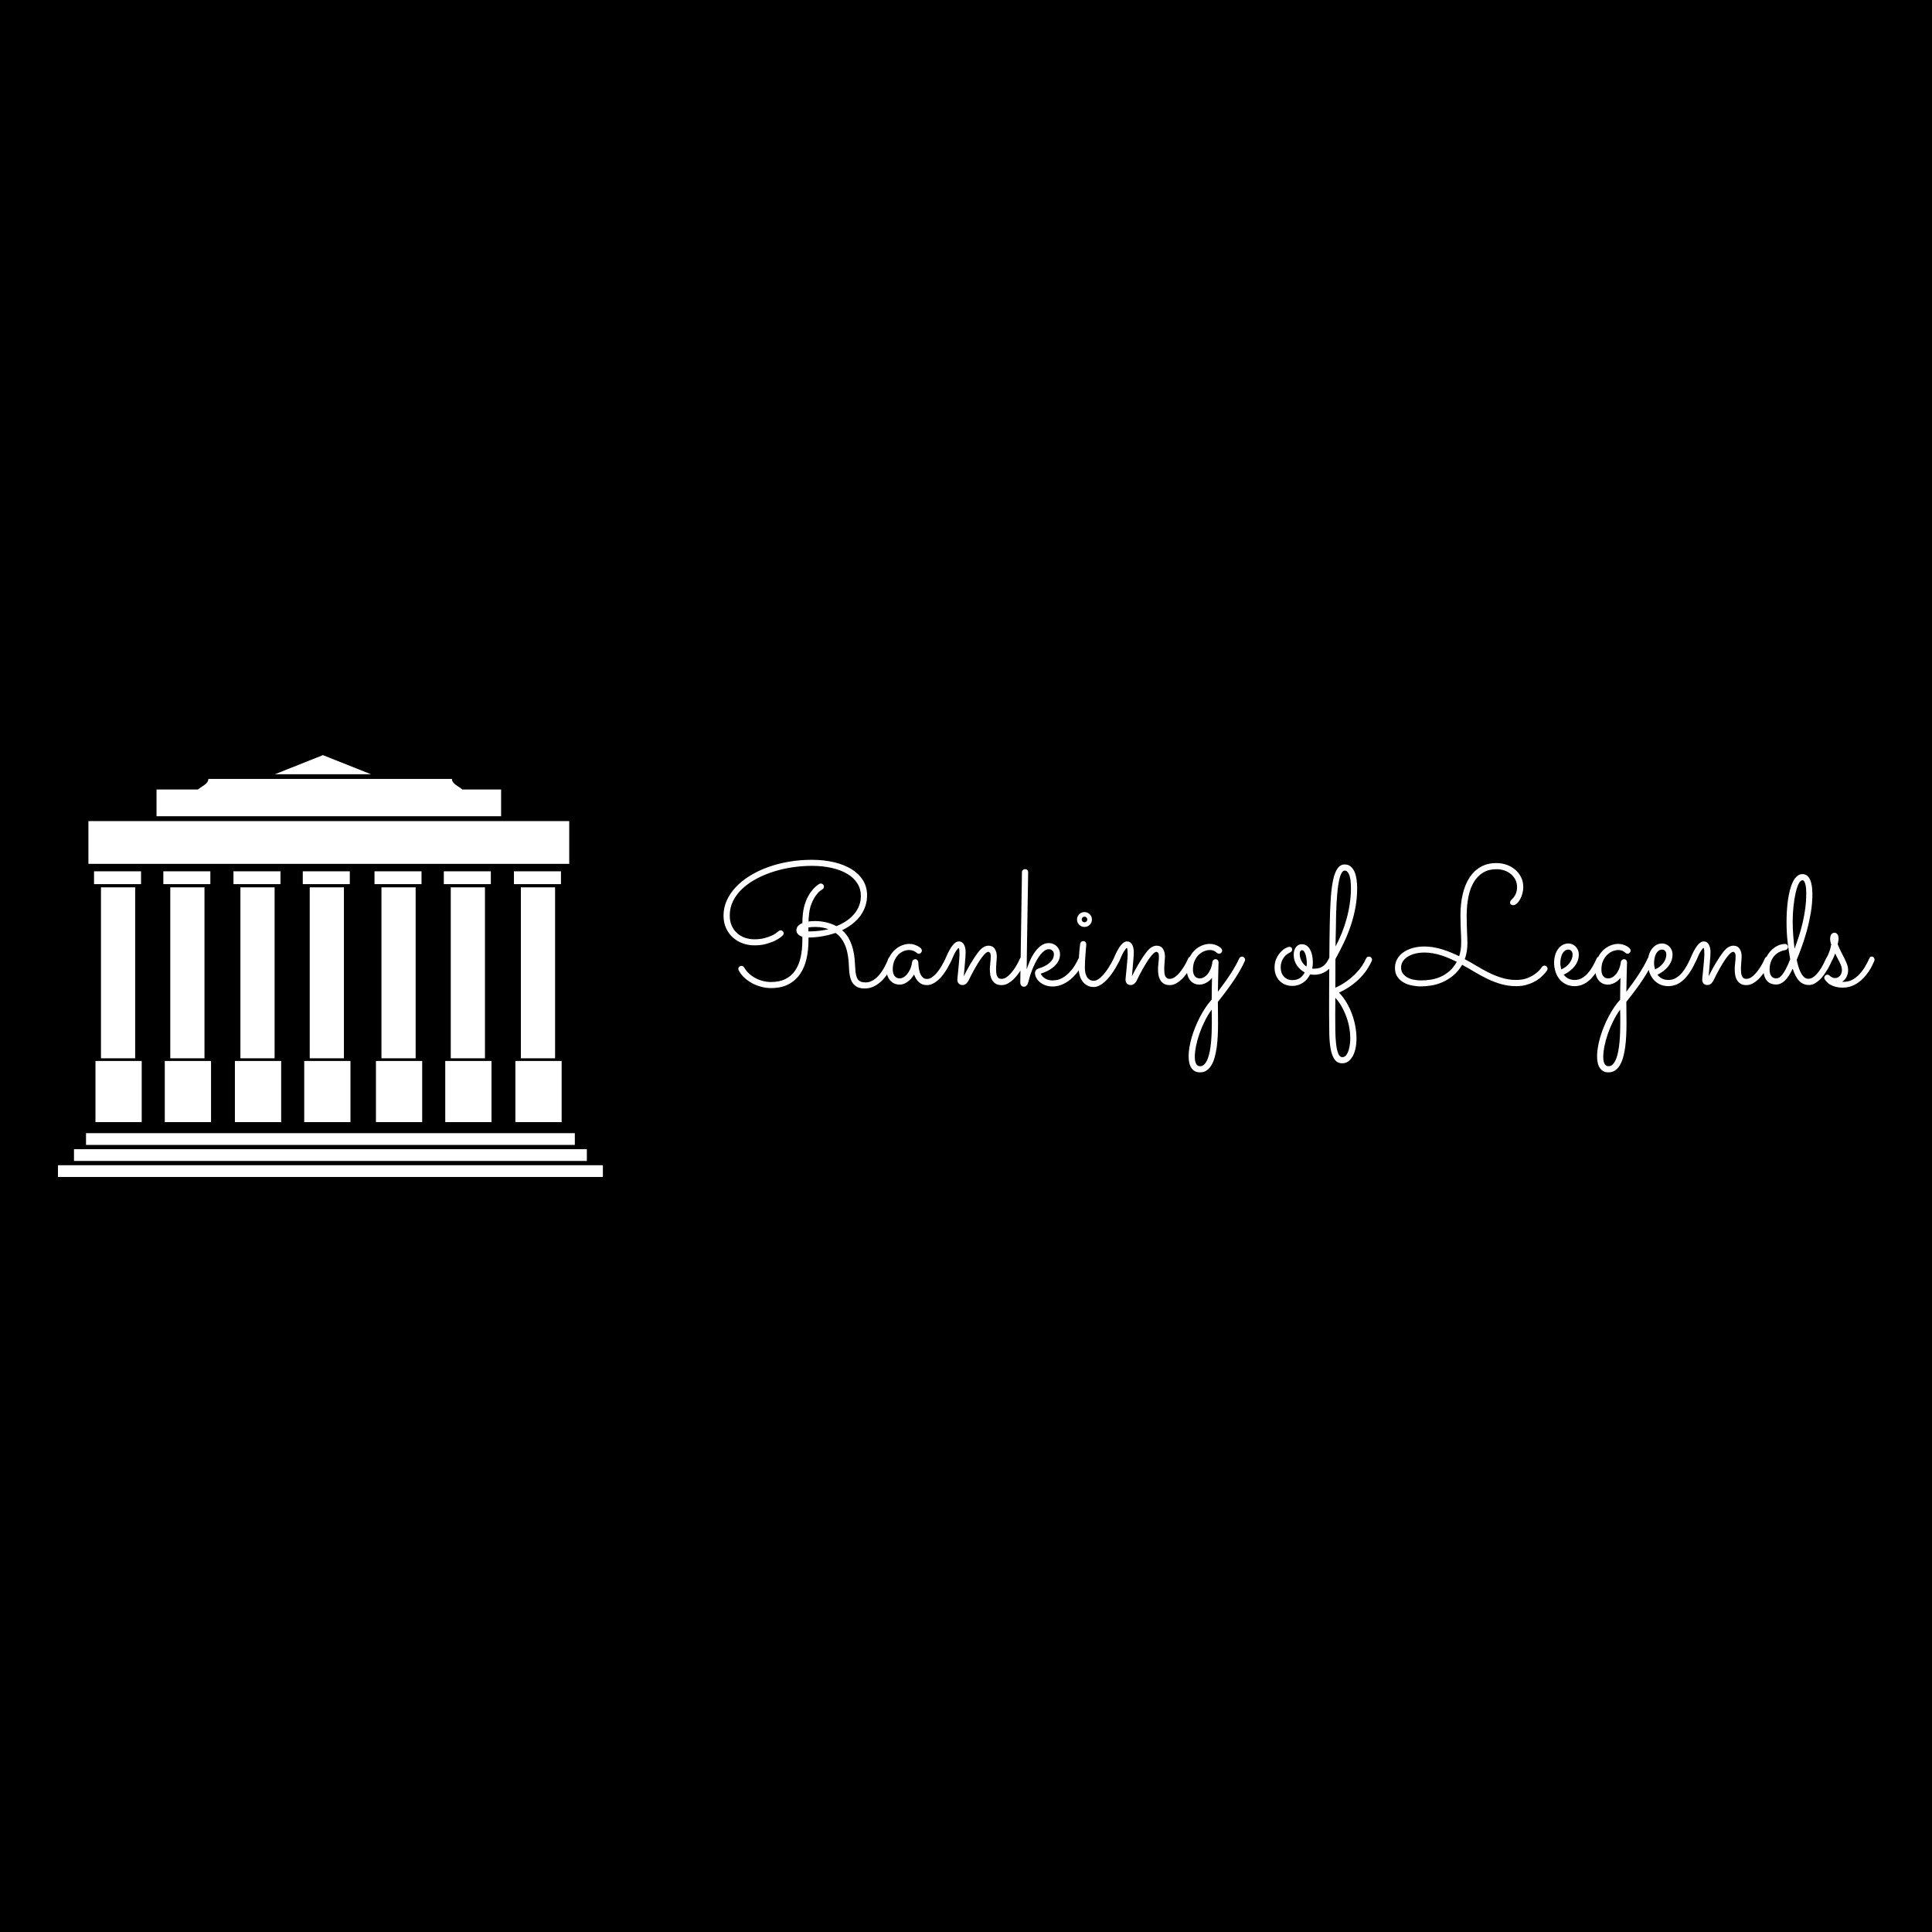 <svg xmlns="http://www.w3.org/2000/svg" xmlns:xlink="http://www.w3.org/1999/xlink" width="400" height="400" viewBox="0 0 400 400">
<rect data-name="background" width="100%" height="100%" fill="#000000"/><g data-name="icon" fill="#FFFFFF" data="id:50222" transform="translate(6.35, 134.559) scale(1.233)">
  <polygon points="49.075,17.666 41.002,20.878 57.149,20.878 "/><path d="M78.994,23.437h-6.501c-0.664-0.559-1.752-0.941-1.752-1.775c-13.635,0-27.271,0-40.906,0c0,0.833-1.088,1.216-1.752,1.775  h-6.95v4.485h57.86V23.437z"/><rect x="9.696" y="28.744" width="80.735" height="7.176"/><rect x="10.639" y="37.175" width="7.894" height="2.153"/><rect x="11.805" y="39.867" width="5.741" height="28.706"/><rect x="10.88" y="69.021" width="7.766" height="10.267"/><rect x="22.277" y="37.175" width="7.894" height="2.153"/><rect x="23.444" y="39.867" width="5.741" height="28.706"/><rect x="22.519" y="69.021" width="7.766" height="10.267"/><rect x="34.053" y="37.175" width="7.894" height="2.153"/><rect x="35.219" y="39.867" width="5.741" height="28.706"/><rect x="34.294" y="69.021" width="7.766" height="10.267"/><rect x="45.692" y="37.175" width="7.894" height="2.153"/><rect x="46.858" y="39.867" width="5.741" height="28.706"/><rect x="45.933" y="69.021" width="7.766" height="10.267"/><rect x="57.735" y="37.175" width="7.894" height="2.153"/><rect x="58.901" y="39.867" width="5.741" height="28.706"/><rect x="57.976" y="69.021" width="7.766" height="10.267"/><rect x="69.374" y="37.175" width="7.894" height="2.153"/><rect x="70.54" y="39.867" width="5.741" height="28.706"/><rect x="69.615" y="69.021" width="7.766" height="10.267"/><rect x="81.149" y="37.175" width="7.894" height="2.153"/><rect x="82.315" y="39.867" width="5.741" height="28.706"/><rect x="81.391" y="69.021" width="7.766" height="10.267"/><rect x="9.293" y="81.145" width="82.081" height="1.974"/><rect x="7.274" y="83.836" width="86.118" height="1.974"/><rect x="4.583" y="86.528" width="91.5" height="1.974"/>
  </g><g data-name="business_name" fill="#FFFFFF" data="id:91" transform="translate(148.107, 162.077) scale(0.867)"><path d="M25.176,24.043q0.293,0,0.518,0.205t0.225,0.537q0,0.43-0.371,0.645q-0.059,0.039-0.518,0.371t-1.006,1.074t-1.055,1.963t-0.645,3.018q-0.039,0.312-0.049,0.625t-0.029,0.625q0.352-0.039,0.732-0.068t0.811-0.029q1.406,0,2.715,0.312t2.402,0.898q2.832-1.133,4.336-3.008t1.504-4.18q0-1.719-0.859-3.057t-2.412-2.256t-3.711-1.406t-4.736-0.488q-2.246,0-4.58,0.342t-4.512,1.025t-4.092,1.699t-3.34,2.334t-2.246,2.939t-0.82,3.516q0,1.406,0.488,2.471t1.299,1.777t1.865,1.074t2.207,0.361q1.367,0,2.402-0.273t1.738-0.596t1.064-0.605t0.4-0.322q0.137-0.098,0.312-0.225t0.371-0.127q0.293,0,0.508,0.205t0.215,0.518t-0.215,0.508q-0.039,0.039-0.498,0.42t-1.318,0.811t-2.1,0.781t-2.842,0.352q-1.484,0-2.822-0.488t-2.354-1.406t-1.611-2.236t-0.596-2.998q0-1.855,0.762-3.564t2.148-3.193t3.32-2.686t4.268-2.061t5.01-1.328t5.527-0.469q2.91,0,5.342,0.576t4.189,1.66t2.734,2.656t0.977,3.564q0,2.637-1.514,4.785t-4.443,3.574q1.074,0.918,1.689,2.139t0.918,2.471t0.391,2.383t0.127,1.895q0.039,1.113,0.205,1.807t0.469,1.084t0.742,0.537t1.064,0.146q0.879,0,1.621-0.42t1.338-1.045t1.055-1.357t0.771-1.367t0.479-1.055t0.166-0.439q0.195-0.488,0.684-0.488q0.332,0,0.537,0.225t0.205,0.518q0,0.098-0.039,0.254q-0.02,0.078-0.225,0.596t-0.596,1.25t-0.977,1.572t-1.357,1.553t-1.738,1.182t-2.139,0.469q-1.035,0-1.729-0.332t-1.133-0.967t-0.645-1.543t-0.244-2.08q-0.02-0.488-0.059-1.162t-0.146-1.426t-0.303-1.553t-0.547-1.562t-0.879-1.445t-1.289-1.191q-1.504,0.508-3.115,0.791t-3.33,0.303l0,0.586q0,2.402-0.479,4.502t-1.553,3.652t-2.773,2.441t-4.141,0.889q-1.211,0-2.393-0.322t-2.207-0.889t-1.836-1.338t-1.279-1.67q-0.098-0.156-0.098-0.352q0-0.273,0.205-0.498t0.537-0.225q0.43,0,0.645,0.371q0.43,0.762,1.113,1.406t1.533,1.104t1.816,0.713t1.963,0.254q2.012,0,3.438-0.713t2.324-2.031t1.309-3.164t0.41-4.131l0-0.762q-0.645-0.215-1.035-0.605t-0.391-0.957t0.371-0.996t1.055-0.703q0-0.449,0.02-0.889t0.059-0.869q0.117-1.406,0.439-2.52t0.762-1.953t0.908-1.426t0.879-0.967t0.684-0.557t0.312-0.195q0.137-0.078,0.332-0.078z M27.012,34.941q-0.332-0.098-0.645-0.195t-0.674-0.166t-0.801-0.117t-1.006-0.049q-1.016,0-1.66,0.117l0,0.02l0,0.938q1.191,0,2.451-0.137t2.334-0.41z M56.328,42.52q-0.078,0.156-0.322,0.654t-0.625,1.143t-0.889,1.348t-1.133,1.289t-1.348,0.967t-1.523,0.381q-1.133,0-1.904-0.723t-1.123-1.816q-0.664,1.113-1.582,1.768t-1.836,0.654q-0.723,0-1.309-0.264t-0.996-0.742t-0.635-1.123t-0.225-1.406q0-1.523,0.518-2.686t1.318-1.943t1.768-1.172t1.865-0.391q0.605,0,1.113,0.166t0.869,0.361t0.557,0.361t0.215,0.186q0.215,0.254,0.215,0.527q0,0.293-0.215,0.518t-0.508,0.225q-0.312,0-0.527-0.215q-0.039-0.039-0.176-0.146t-0.371-0.225t-0.557-0.205t-0.732-0.088q-0.605,0-1.289,0.273t-1.25,0.85t-0.947,1.445t-0.381,2.061q0,0.371,0.078,0.752t0.273,0.693t0.527,0.508t0.82,0.195q0.352,0,0.811-0.234t0.879-0.723t0.762-1.23t0.479-1.758q0.039-0.273,0.254-0.459t0.508-0.186q0.273,0,0.479,0.215t0.225,0.488q0.02,0.371,0.078,1.045t0.264,1.338t0.615,1.152t1.133,0.488q0.469,0,0.928-0.254t0.898-0.674t0.84-0.957t0.732-1.084t0.586-1.055t0.43-0.879q0.098-0.215,0.283-0.332t0.4-0.117q0.332,0,0.537,0.244t0.205,0.518q0,0.137-0.059,0.273z M59.316,46.211q0.312-0.645,0.723-1.416t0.879-1.562t0.986-1.572t1.084-1.484q0.566-0.684,1.143-0.986t1.084-0.303q1.016,0,1.504,0.742t0.488,1.836q0,0.254-0.029,0.615t-0.059,0.771t-0.059,0.83t-0.029,0.791q0,0.469,0.049,0.898t0.186,0.752t0.391,0.508t0.664,0.186q0.742,0,1.445-0.576t1.299-1.367t1.035-1.611t0.654-1.328q0.098-0.215,0.283-0.332t0.4-0.117q0.332,0,0.537,0.244t0.205,0.518q0,0.137-0.059,0.273q-0.078,0.156-0.312,0.645t-0.615,1.123t-0.889,1.348t-1.123,1.299t-1.328,0.977t-1.494,0.391q-0.879,0-1.426-0.342t-0.859-0.898t-0.42-1.23t-0.107-1.357q0-0.293,0.029-0.664t0.078-0.781t0.078-0.82t0.029-0.781q0-0.625-0.195-0.85t-0.352-0.225q-0.312,0-0.713,0.361t-0.84,0.947t-0.898,1.318t-0.859,1.455t-0.742,1.377t-0.537,1.084q-0.391,0.82-0.781,1.104t-0.801,0.283q-0.566,0-0.908-0.342t-0.342-0.967q0-0.137,0.039-0.537t0.098-0.957t0.117-1.201t0.117-1.279t0.098-1.182t0.039-0.918q0-0.488-0.039-0.938t-0.156-0.547q-0.176,0.059-0.625,0.732t-1.152,2.373q-0.098,0.215-0.293,0.332t-0.41,0.117q-0.332,0-0.527-0.225t-0.195-0.518q0-0.137,0.059-0.293q0.879-2.09,1.65-3.076t1.533-0.986q0.449,0,0.762,0.225t0.498,0.596t0.273,0.82t0.088,0.918q0,0.352-0.049,1.094t-0.127,1.592t-0.146,1.689t-0.127,1.406z M77.695,45.566q0.332,0.742,1.094,1.182t1.719,0.439q0.293,0,0.957-0.088t1.533-0.586t1.846-1.572t1.895-3.027q0.098-0.215,0.273-0.322t0.391-0.107q0.332,0,0.537,0.234t0.205,0.508q0,0.117-0.078,0.312q-0.684,1.426-1.523,2.549t-1.816,1.914t-2.041,1.211t-2.178,0.42q-0.879,0-1.65-0.273t-1.328-0.732t-0.879-1.035t-0.322-1.182q0-0.078,0.02-0.215t0.107-0.303t0.254-0.312t0.459-0.244q0.801-0.234,1.475-0.576t1.162-0.771t0.762-0.947t0.273-1.123q0-0.527-0.352-0.859t-0.859-0.332q-0.527,0-1.035,0.361t-0.986,0.957t-0.908,1.367t-0.791,1.611t-0.635,1.67t-0.449,1.533q-0.059,0.215-0.127,0.469t-0.205,0.479t-0.332,0.371t-0.508,0.146q-0.293,0-0.566-0.244t-0.273-0.83q0-0.117,0.01-0.898t0.029-2.041t0.049-2.891t0.049-3.457t0.059-3.76t0.059-3.77t0.049-3.486t0.049-2.93t0.029-2.09t0.01-0.967q0-0.312,0.234-0.518t0.508-0.205q0.312,0,0.527,0.205t0.215,0.537q0,0.039-0.01,0.771t-0.029,1.963t-0.049,2.871t-0.059,3.486t-0.059,3.799t-0.059,3.809t-0.049,3.535t-0.039,2.969q0.312-0.996,0.801-2.1t1.152-2.041t1.494-1.543t1.846-0.605q0.566,0,1.055,0.205t0.85,0.566t0.566,0.85t0.205,1.055q0,0.879-0.391,1.611t-1.035,1.309t-1.475,1.006t-1.709,0.703z M89.922,32.637q0,0.742-0.518,1.26t-1.26,0.518t-1.26-0.518t-0.518-1.26q0-0.371,0.137-0.693t0.381-0.566t0.566-0.381t0.693-0.137t0.693,0.137t0.566,0.381t0.381,0.566t0.137,0.693z M86.758,44.082q0-2.812,0.352-5.605q0.039-0.273,0.244-0.479t0.537-0.205q0.293,0,0.488,0.225t0.195,0.518q0,0.117-0.049,0.703t-0.117,1.396t-0.117,1.719t-0.049,1.67q0,1.035,0.205,1.67t0.527,0.986t0.684,0.469t0.693,0.117q0.547,0,1.133-0.391t1.201-1.094t1.24-1.689t1.23-2.197q0.098-0.195,0.273-0.303t0.391-0.107q0.312,0,0.518,0.234t0.205,0.508q0,0.195-0.078,0.332q-0.234,0.449-0.586,1.094t-0.801,1.328t-0.986,1.357t-1.143,1.211t-1.27,0.869t-1.348,0.332q-0.879,0-1.543-0.371t-1.123-0.996t-0.684-1.475t-0.225-1.826z M88.828,32.637q0-0.273-0.205-0.479t-0.479-0.205t-0.469,0.205t-0.195,0.479t0.195,0.469t0.469,0.195t0.479-0.195t0.205-0.469z M99.473,46.211q0.312-0.645,0.723-1.416t0.879-1.562t0.986-1.572t1.084-1.484q0.566-0.684,1.143-0.986t1.084-0.303q1.016,0,1.504,0.742t0.488,1.836q0,0.254-0.029,0.615t-0.059,0.771t-0.059,0.83t-0.029,0.791q0,0.469,0.049,0.898t0.186,0.752t0.391,0.508t0.664,0.186q0.742,0,1.445-0.576t1.299-1.367t1.035-1.611t0.654-1.328q0.098-0.215,0.283-0.332t0.4-0.117q0.332,0,0.537,0.244t0.205,0.518q0,0.137-0.059,0.273q-0.078,0.156-0.312,0.645t-0.615,1.123t-0.889,1.348t-1.123,1.299t-1.328,0.977t-1.494,0.391q-0.879,0-1.426-0.342t-0.859-0.898t-0.42-1.23t-0.107-1.357q0-0.293,0.029-0.664t0.078-0.781t0.078-0.82t0.029-0.781q0-0.625-0.195-0.85t-0.352-0.225q-0.312,0-0.713,0.361t-0.84,0.947t-0.898,1.318t-0.859,1.455t-0.742,1.377t-0.537,1.084q-0.391,0.82-0.781,1.104t-0.801,0.283q-0.566,0-0.908-0.342t-0.342-0.967q0-0.137,0.039-0.537t0.098-0.957t0.117-1.201t0.117-1.279t0.098-1.182t0.039-0.918q0-0.488-0.039-0.938t-0.156-0.547q-0.176,0.059-0.625,0.732t-1.152,2.373q-0.098,0.215-0.293,0.332t-0.41,0.117q-0.332,0-0.527-0.225t-0.195-0.518q0-0.137,0.059-0.293q0.879-2.09,1.65-3.076t1.533-0.986q0.449,0,0.762,0.225t0.498,0.596t0.273,0.82t0.088,0.918q0,0.352-0.049,1.094t-0.127,1.592t-0.146,1.689t-0.127,1.406z M120,49.883q3.672-4.785,5.098-7.949q0.098-0.215,0.264-0.322t0.381-0.107q0.332,0,0.547,0.225t0.215,0.518q0,0.137-0.059,0.273q-0.859,1.953-2.441,4.355t-4.004,5.43q0,1.23,0.02,2.461t0.02,2.695t-0.068,2.9t-0.244,2.734t-0.479,2.402t-0.781,1.914t-1.152,1.27t-1.592,0.459q-1.309,0-2.012-0.996t-0.703-2.832q0-0.977,0.186-2.119t0.537-2.354t0.85-2.451t1.104-2.412t1.318-2.246t1.514-1.953q0.02-1.367,0.029-2.715t0.049-2.48q-0.586,0.742-1.396,1.172t-1.611,0.43q-0.684,0-1.24-0.264t-0.947-0.742t-0.605-1.123t-0.215-1.406q0-1.523,0.518-2.686t1.318-1.943t1.768-1.172t1.865-0.391q0.605,0,1.113,0.156t0.869,0.352t0.557,0.371t0.215,0.195q0.215,0.234,0.215,0.527t-0.215,0.518t-0.508,0.225q-0.273,0-0.527-0.215q-0.078-0.059-0.205-0.166t-0.332-0.225t-0.488-0.195t-0.674-0.078q-0.586,0-1.289,0.264t-1.309,0.83t-1.016,1.455t-0.41,2.139q0,0.938,0.41,1.514t1.27,0.576q0.41,0,0.869-0.234t0.889-0.723t0.752-1.23t0.459-1.758q0.039-0.273,0.254-0.459t0.508-0.186q0.332,0,0.518,0.234t0.186,0.527q0,0.02-0.02,0.596t-0.039,1.533t-0.049,2.217t-0.049,2.666z M118.516,54.16q-0.918,1.27-1.66,2.764t-1.27,3.018t-0.811,2.959t-0.283,2.568q0,0.723,0.127,1.152t0.312,0.664t0.41,0.312t0.42,0.078q0.605,0,1.055-0.488t0.762-1.299t0.508-1.865t0.293-2.178t0.137-2.236t0.039-2.051l0-1.68t-0.039-1.719z  M142.891,45.82q-0.488,0-0.859-0.078q-0.293,0.586-0.703,1.084t-0.947,0.869t-1.201,0.586t-1.445,0.215q-0.918,0-1.68-0.322t-1.328-0.898t-0.879-1.387t-0.312-1.787q0-1.25,0.449-2.178t1.035-1.543t1.172-0.918t0.879-0.303q0.332,0,0.498,0.176t0.166,0.469q0,0.332-0.205,0.498t-0.518,0.322t-0.664,0.439t-0.654,0.713t-0.498,1.016t-0.195,1.309q0,0.645,0.195,1.201t0.566,0.957t0.879,0.625t1.133,0.225q1.113,0,1.846-0.518t1.123-1.318q-1.152-0.605-1.895-1.719t-0.742-2.5q0-1.113,0.537-1.816t1.416-0.703q0.527,0,0.996,0.254t0.83,0.801t0.576,1.406t0.215,2.051q0,0.625-0.156,1.309q0.117,0.02,0.234,0.02l0.254,0q0.664,0,1.191-0.156t0.957-0.469t0.771-0.801t0.654-1.133q0.059-0.117,0.254-0.225t0.391-0.107q0.254,0,0.479,0.205t0.225,0.537q0,0.156-0.078,0.342t-0.156,0.342q-0.332,0.586-0.771,1.123t-1.035,0.938t-1.338,0.635t-1.66,0.215z M139.551,40.898q0,0.371,0.098,0.781t0.303,0.811t0.508,0.762t0.713,0.615q0.059-0.41,0.059-0.801q0-0.527-0.078-1.074t-0.225-1.006t-0.361-0.742t-0.508-0.283q-0.117,0-0.312,0.176t-0.195,0.762z M148.047,48.926q1.445-0.645,2.627-1.484t2.109-1.768t1.582-1.895t1.045-1.846q0.176-0.43,0.664-0.43q0.332,0,0.537,0.225t0.205,0.498q0,0.156-0.059,0.293q-0.43,0.957-1.094,1.982t-1.611,2.012t-2.217,1.904t-2.91,1.68q1.055,1.094,1.836,2.432t1.299,2.783t0.781,2.92t0.264,2.822q0,1.23-0.225,2.314t-0.664,1.885t-1.064,1.26t-1.426,0.459q-1.172,0-1.816-0.869t-0.947-2.402t-0.352-3.613t-0.049-4.521l0-2.822t0.01-3.457t0.02-3.867t0.029-4.053t0.039-3.994t0.059-3.721q0.059-3.359,0.234-5.996t0.566-4.453t1.064-2.764t1.709-0.947q0.82,0,1.387,0.459t0.918,1.23t0.508,1.807t0.156,2.168q0,2.383-0.41,4.609t-1.113,4.316t-1.65,4.082t-2.021,3.926l0,1.729l0,1.855t-0.01,1.777t-0.01,1.475z M148.105,39.082q0.801-1.504,1.475-3.174t1.162-3.447t0.762-3.633t0.273-3.73q0-0.938-0.088-1.699t-0.273-1.299t-0.469-0.84t-0.654-0.303q-0.391,0-0.684,0.469t-0.508,1.25t-0.361,1.797t-0.244,2.119t-0.156,2.207t-0.088,2.07t-0.039,1.709t-0.01,1.113q-0.02,0.781-0.029,1.387t-0.029,1.191t-0.029,1.25t-0.01,1.562z M148.047,51.328q0,1.23-0.01,2.295t-0.01,1.943q0,1.816,0.02,3.594t0.186,3.193t0.508,2.285t0.986,0.869q0.586,0,0.957-0.527t0.576-1.25t0.283-1.475t0.078-1.221q0-1.191-0.225-2.5t-0.684-2.588t-1.123-2.471t-1.543-2.148z  M198.613,44.785q-0.02,0.039-0.234,0.332t-0.615,0.713t-0.996,0.898t-1.406,0.879t-1.826,0.674t-2.246,0.273q-1.914,0-3.594-0.479t-3.232-1.221t-3.057-1.641t-3.066-1.758q-0.957,1.602-2.197,2.607t-2.578,1.572t-2.656,0.771t-2.432,0.205q-1.074,0-2.178-0.225t-1.992-0.742t-1.455-1.357t-0.566-2.09q0-1.172,0.537-2.119t1.484-1.611t2.236-1.025t2.773-0.361q1.113,0,2.217,0.195t2.158,0.527t2.051,0.752t1.875,0.85q0.117-0.352,0.205-0.703t0.156-0.771t0.098-0.938t0.029-1.201q0-0.645-0.029-1.23t-0.059-1.279t-0.059-1.562t-0.029-2.08q0-2.793,0.547-5.088t1.621-3.936t2.676-2.549t3.73-0.908q1.289,0,2.451,0.41t2.051,1.172t1.406,1.816t0.518,2.344q0,0.703-0.195,1.465t-0.537,1.396t-0.781,1.045t-0.928,0.41q-0.273,0-0.488-0.156t-0.215-0.488q0-0.234,0.107-0.4t0.264-0.303q0.566-0.508,0.928-1.25t0.361-1.719t-0.4-1.768t-1.074-1.348t-1.562-0.859t-1.865-0.303q-1.836,0-3.184,0.801t-2.227,2.256t-1.299,3.516t-0.42,4.58q0,1.211,0.029,2.129t0.059,1.68t0.059,1.436t0.029,1.377q0,0.41-0.039,0.889t-0.117,0.977t-0.205,0.977t-0.283,0.869q1.484,0.781,2.93,1.66t2.939,1.611t3.086,1.211t3.369,0.479q1.562,0,2.705-0.469t1.895-1.045t1.123-1.055t0.371-0.498q0.215-0.352,0.625-0.352q0.332,0,0.537,0.234t0.205,0.508q0,0.215-0.117,0.391z M177.051,42.734q-0.84-0.41-1.768-0.811t-1.904-0.713t-2.002-0.498t-2.041-0.186q-1.152,0-2.168,0.244t-1.777,0.713t-1.201,1.133t-0.439,1.504q0,0.781,0.391,1.357t1.045,0.957t1.514,0.566t1.797,0.186q1.133,0,2.344-0.186t2.344-0.684t2.129-1.367t1.738-2.217z M202.598,45.82q0.41,0.566,1.055,0.908t1.582,0.342q0.957,0,1.738-0.459t1.426-1.201t1.152-1.66t0.918-1.836q0.098-0.215,0.273-0.322t0.391-0.107q0.332,0,0.537,0.234t0.205,0.508q0,0.098-0.02,0.166t-0.059,0.146q-1.348,2.969-2.939,4.473t-3.604,1.543q-1.289,0-2.227-0.498t-1.543-1.289t-0.898-1.787t-0.293-1.992t0.244-1.836t0.703-1.465t1.094-0.977t1.396-0.352q0.449,0,0.889,0.186t0.791,0.527t0.566,0.83t0.215,1.113q0,0.801-0.273,1.504t-0.752,1.309t-1.143,1.113t-1.426,0.879z M202.012,44.551q0.605-0.254,1.104-0.645t0.85-0.859t0.547-0.986t0.195-1.045q0-0.586-0.293-0.889t-0.684-0.303q-0.527,0-0.898,0.293t-0.605,0.762t-0.342,1.045t-0.107,1.143q0,0.352,0.068,0.742t0.166,0.742z M217.539,49.883q3.672-4.785,5.098-7.949q0.098-0.215,0.264-0.322t0.381-0.107q0.332,0,0.547,0.225t0.215,0.518q0,0.137-0.059,0.273q-0.859,1.953-2.441,4.355t-4.004,5.43q0,1.23,0.02,2.461t0.02,2.695t-0.068,2.9t-0.244,2.734t-0.479,2.402t-0.781,1.914t-1.152,1.27t-1.592,0.459q-1.309,0-2.012-0.996t-0.703-2.832q0-0.977,0.186-2.119t0.537-2.354t0.85-2.451t1.104-2.412t1.318-2.246t1.514-1.953q0.02-1.367,0.029-2.715t0.049-2.48q-0.586,0.742-1.396,1.172t-1.611,0.43q-0.684,0-1.24-0.264t-0.947-0.742t-0.605-1.123t-0.215-1.406q0-1.523,0.518-2.686t1.318-1.943t1.768-1.172t1.865-0.391q0.605,0,1.113,0.156t0.869,0.352t0.557,0.371t0.215,0.195q0.215,0.234,0.215,0.527t-0.215,0.518t-0.508,0.225q-0.273,0-0.527-0.215q-0.078-0.059-0.205-0.166t-0.332-0.225t-0.488-0.195t-0.674-0.078q-0.586,0-1.289,0.264t-1.309,0.83t-1.016,1.455t-0.41,2.139q0,0.938,0.41,1.514t1.27,0.576q0.41,0,0.869-0.234t0.889-0.723t0.752-1.23t0.459-1.758q0.039-0.273,0.254-0.459t0.508-0.186q0.332,0,0.518,0.234t0.186,0.527q0,0.02-0.02,0.596t-0.039,1.533t-0.049,2.217t-0.049,2.666z M216.055,54.16q-0.918,1.27-1.66,2.764t-1.27,3.018t-0.811,2.959t-0.283,2.568q0,0.723,0.127,1.152t0.312,0.664t0.41,0.312t0.42,0.078q0.605,0,1.055-0.488t0.762-1.299t0.508-1.865t0.293-2.178t0.137-2.236t0.039-2.051l0-1.68t-0.039-1.719z M224.98,45.82q0.41,0.566,1.055,0.908t1.582,0.342q0.957,0,1.738-0.459t1.426-1.201t1.152-1.66t0.918-1.836q0.098-0.215,0.273-0.322t0.391-0.107q0.332,0,0.537,0.234t0.205,0.508q0,0.098-0.02,0.166t-0.059,0.146q-1.348,2.969-2.939,4.473t-3.604,1.543q-1.289,0-2.227-0.498t-1.543-1.289t-0.898-1.787t-0.293-1.992t0.244-1.836t0.703-1.465t1.094-0.977t1.396-0.352q0.449,0,0.889,0.186t0.791,0.527t0.566,0.83t0.215,1.113q0,0.801-0.273,1.504t-0.752,1.309t-1.143,1.113t-1.426,0.879z M224.395,44.551q0.605-0.254,1.104-0.645t0.85-0.859t0.547-0.986t0.195-1.045q0-0.586-0.293-0.889t-0.684-0.303q-0.527,0-0.898,0.293t-0.605,0.762t-0.342,1.045t-0.107,1.143q0,0.352,0.068,0.742t0.166,0.742z M237.188,46.211q0.312-0.645,0.723-1.416t0.879-1.562t0.986-1.572t1.084-1.484q0.566-0.684,1.143-0.986t1.084-0.303q1.016,0,1.504,0.742t0.488,1.836q0,0.254-0.029,0.615t-0.059,0.771t-0.059,0.83t-0.029,0.791q0,0.469,0.049,0.898t0.186,0.752t0.391,0.508t0.664,0.186q0.742,0,1.445-0.576t1.299-1.367t1.035-1.611t0.654-1.328q0.098-0.215,0.283-0.332t0.4-0.117q0.332,0,0.537,0.244t0.205,0.518q0,0.137-0.059,0.273q-0.078,0.156-0.312,0.645t-0.615,1.123t-0.889,1.348t-1.123,1.299t-1.328,0.977t-1.494,0.391q-0.879,0-1.426-0.342t-0.859-0.898t-0.42-1.23t-0.107-1.357q0-0.293,0.029-0.664t0.078-0.781t0.078-0.82t0.029-0.781q0-0.625-0.195-0.85t-0.352-0.225q-0.312,0-0.713,0.361t-0.84,0.947t-0.898,1.318t-0.859,1.455t-0.742,1.377t-0.537,1.084q-0.391,0.82-0.781,1.104t-0.801,0.283q-0.566,0-0.908-0.342t-0.342-0.967q0-0.137,0.039-0.537t0.098-0.957t0.117-1.201t0.117-1.279t0.098-1.182t0.039-0.918q0-0.488-0.039-0.938t-0.156-0.547q-0.176,0.059-0.625,0.732t-1.152,2.373q-0.098,0.215-0.293,0.332t-0.41,0.117q-0.332,0-0.527-0.225t-0.195-0.518q0-0.137,0.059-0.293q0.879-2.09,1.65-3.076t1.533-0.986q0.449,0,0.762,0.225t0.498,0.596t0.273,0.82t0.088,0.918q0,0.352-0.049,1.094t-0.127,1.592t-0.146,1.689t-0.127,1.406z M258.223,42.285q0.957,4.512,2.773,4.512q0.703,0,1.348-0.518t1.201-1.27t0.986-1.592t0.703-1.465q0.195-0.469,0.684-0.469q0.312,0,0.527,0.234t0.215,0.508q0,0.156-0.059,0.273q-0.137,0.332-0.4,0.889t-0.645,1.191t-0.85,1.299t-1.035,1.191t-1.201,0.869t-1.338,0.342q-1.309,0-2.246-0.908t-1.621-2.998q-0.938,1.992-1.895,2.891t-2.07,0.898q-0.586,0-1.133-0.186t-0.957-0.615t-0.664-1.104t-0.254-1.65q0-1.348,0.469-2.48t1.211-1.943t1.65-1.26t1.807-0.449q0.293,0,0.508,0.205t0.215,0.518q0,0.273-0.176,0.488t-0.469,0.254q-0.586,0.078-1.25,0.371t-1.221,0.85t-0.918,1.416t-0.361,2.051q0,0.977,0.4,1.523t1.162,0.547q0.312,0,0.664-0.166t0.752-0.654t0.879-1.387t1.064-2.363q-0.332-1.719-0.605-3.965t-0.273-5.02q0-1.211,0.078-2.529t0.254-2.578t0.469-2.393t0.713-1.992t0.986-1.357t1.289-0.498q0.645,0,1.094,0.352t0.732,0.977t0.42,1.504t0.137,1.934q0,2.266-0.391,4.531t-0.967,4.336t-1.221,3.828t-1.172,3.027z M260.508,26.543q0-0.488-0.029-1.055t-0.137-1.064t-0.283-0.83t-0.469-0.332q-0.488,0-0.908,0.859t-0.732,2.256t-0.498,3.164t-0.186,3.564q0,1.719,0.137,3.438t0.312,3.066q0.566-1.504,1.074-3.096t0.889-3.252t0.605-3.35t0.225-3.369z M267.422,40.742q-0.117,0.312-0.283,0.703t-0.381,0.82q-0.176,0.332-0.361,0.518t-0.479,0.186q-0.332,0-0.527-0.205t-0.195-0.479q0-0.098,0.02-0.166t0.098-0.225q0.508-0.977,0.752-1.709t0.4-1.533q-0.137-0.449-0.195-0.762t-0.059-0.645q0-0.645,0.273-1.045t0.762-0.4q0.449,0,0.713,0.391t0.264,0.957q0,0.312-0.059,0.625t-0.156,0.781q0.449,1.113,0.898,1.973t0.801,1.572t0.576,1.338t0.225,1.25q0,0.82-0.332,1.562t-1.094,1.25q0.098,0.02,0.195,0.02l0.195,0q1.113,0,2.051-0.508t1.689-1.318t1.338-1.797t1.016-1.963q0.195-0.449,0.547-0.449q0.332,0,0.518,0.234t0.186,0.508q0,0.156-0.059,0.293q-0.215,0.527-0.557,1.201t-0.82,1.387t-1.104,1.396t-1.396,1.221t-1.689,0.859t-2.012,0.322q-1.309,0-2.432-0.459t-1.826-1.514q-0.117-0.176-0.117-0.371q0-0.293,0.225-0.518t0.518-0.225q0.312,0,0.527,0.215q0.02,0.039,0.137,0.127t0.283,0.195t0.391,0.186t0.459,0.078q0.469,0,0.791-0.195t0.518-0.479t0.283-0.605t0.088-0.557q0-0.488-0.156-0.977t-0.4-0.977t-0.527-1.006t-0.518-1.084z"/></g></svg>